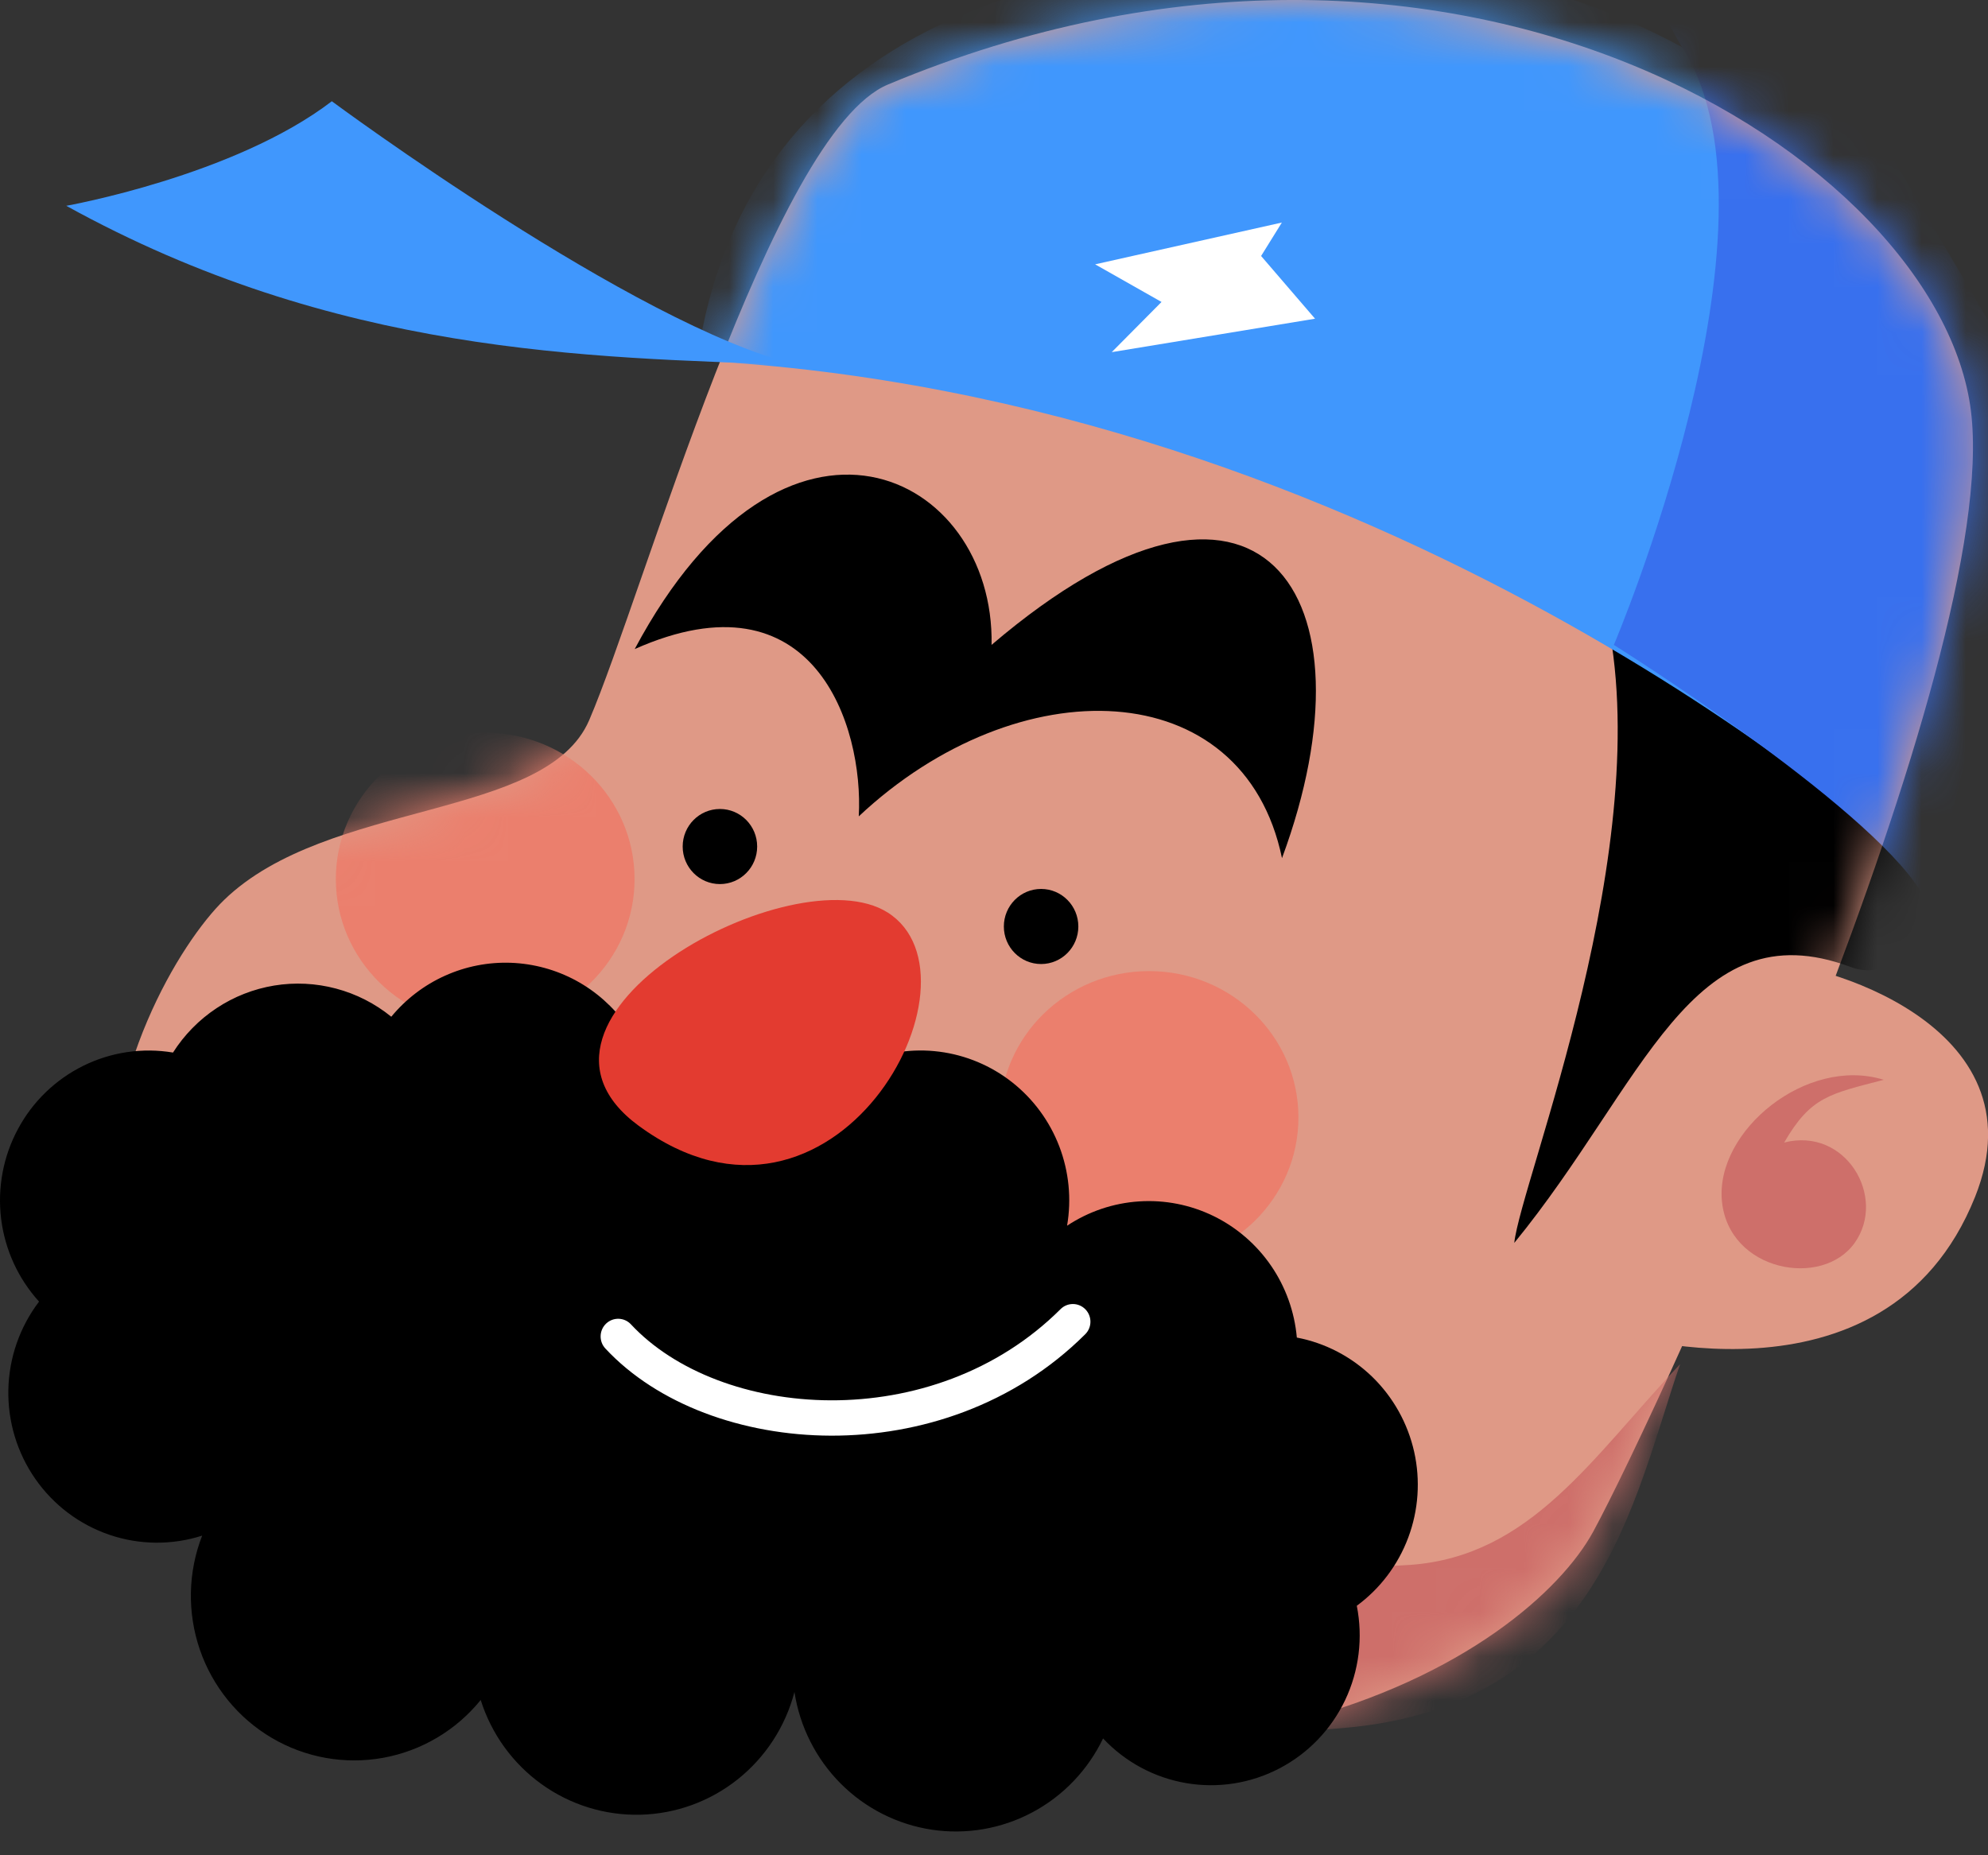 <svg width="45" height="42" viewBox="0 0 45 42" fill="none" xmlns="http://www.w3.org/2000/svg">
<rect x="0" y="0" width="45" height="42" fill="#333333" stroke="none"/>
<path fill-rule="evenodd" clip-rule="evenodd" d="M44.613 9.298C43.895 3.577 32.911 -3.451 20.099 1.914C17.477 3.011 14.566 13.444 13.337 16.303C12.36 18.574 7.423 18.096 5.072 20.374C3.12 22.265 -2.242 32.256 12.491 37.414C16.444 38.798 19.902 36.516 22.823 36.657C25.365 36.78 27.491 39.447 29.292 38.98C33.137 37.984 35.334 36.016 36.066 34.669C37.565 31.909 45.33 15.019 44.613 9.298Z" fill="#DF9986"/>
<mask id="mask0_1178_30" style="mask-type:alpha" maskUnits="userSpaceOnUse" x="2" y="0" width="43" height="40">
<path fill-rule="evenodd" clip-rule="evenodd" d="M44.609 9.298C43.892 3.577 32.907 -3.451 20.095 1.914C17.474 3.011 14.562 13.444 13.333 16.303C12.356 18.574 7.419 18.096 5.068 20.374C3.116 22.265 -2.246 32.256 12.488 37.414C16.44 38.798 19.898 36.516 22.819 36.657C25.361 36.78 27.487 39.447 29.288 38.98C33.133 37.984 35.331 36.016 36.062 34.669C37.561 31.909 45.326 15.019 44.609 9.298Z" fill="#DF9986"/>
</mask>
<g mask="url(#mask0_1178_30)">
<path fill-rule="evenodd" clip-rule="evenodd" d="M38.031 30.882C36.97 33.95 36.215 38.615 30.423 39.118C24.631 39.622 21.125 37.888 21.125 37.888L26.009 34.385C26.009 34.385 28.792 35.656 31.926 35.426C34.655 35.227 36.036 32.995 38.031 30.882Z" fill="#CE6F6A"/>
<path d="M10.983 23.214C12.85 23.214 14.364 21.731 14.364 19.901C14.364 18.071 12.85 16.587 10.983 16.587C9.115 16.587 7.602 18.071 7.602 19.901C7.602 21.731 9.115 23.214 10.983 23.214Z" fill="#EB7F6D"/>
<path d="M26.01 28.611C27.878 28.611 29.391 27.127 29.391 25.297C29.391 23.467 27.878 21.984 26.01 21.984C24.143 21.984 22.629 23.467 22.629 25.297C22.629 27.127 24.143 28.611 26.01 28.611Z" fill="#EB7F6D"/>
<path fill-rule="evenodd" clip-rule="evenodd" d="M36.344 13.842C37.545 19.101 34.422 26.751 34.277 28.137C37.211 24.548 38.289 20.548 41.885 21.889C43.729 22.577 44.139 18.386 44.139 18.386C44.139 18.386 35.142 8.583 36.344 13.842Z" fill="black"/>
<path fill-rule="evenodd" clip-rule="evenodd" d="M15.777 8.162C31.293 8.968 42.538 18.822 43.203 19.522C43.867 20.223 45.843 10.21 45.739 9.298C45.634 8.386 41.322 0.502 32.871 -0.642C24.421 -1.786 16.875 0.415 15.777 8.162Z" fill="#4097FD"/>
<path fill-rule="evenodd" clip-rule="evenodd" d="M38.128 1.157C40.554 5.126 36.531 14.6 36.531 14.6C36.531 14.6 42.234 18.177 43.481 20.185C43.897 20.854 46.205 9.298 46.205 9.298L41.697 1.63C41.697 1.63 35.702 -2.813 38.128 1.157Z" fill="#3870EE"/>
</g>
<path fill-rule="evenodd" clip-rule="evenodd" d="M40.011 21.794C38.794 23.268 36.348 30.125 36.348 30.125C36.348 30.125 42.668 32.193 44.707 27.096C46.283 23.154 41.078 21.748 40.011 21.794Z" fill="#DF9986"/>
<path fill-rule="evenodd" clip-rule="evenodd" d="M42.64 24.445C40.898 23.903 38.824 25.599 38.977 27.19C39.129 28.782 41.248 29.172 41.982 28.137C42.716 27.102 41.78 25.507 40.386 25.865C40.989 24.822 41.419 24.764 42.64 24.445Z" fill="#CE6F6A"/>
<path fill-rule="evenodd" clip-rule="evenodd" d="M22.445 14.599C22.52 10.696 17.767 8.316 14.367 14.694C18.425 12.889 19.552 16.431 19.439 18.481C23.048 15.092 28.145 15.224 29.019 19.427C31.235 13.444 28.533 9.405 22.445 14.599Z" fill="black"/>
<path fill-rule="evenodd" clip-rule="evenodd" d="M18.03 8.257C14.392 7.388 7.511 2.292 7.511 2.292C5.306 3.983 1.5 4.659 1.5 4.659C7.581 8.016 13.265 8.094 18.03 8.257Z" fill="#4097FD"/>
<path fill-rule="evenodd" clip-rule="evenodd" d="M30.712 36.352C30.856 37.074 30.763 37.824 30.448 38.488C30.132 39.152 29.611 39.694 28.962 40.033C28.314 40.372 27.573 40.49 26.853 40.367C26.133 40.245 25.471 39.89 24.969 39.355C24.626 40.071 24.064 40.658 23.367 41.029C22.669 41.401 21.872 41.538 21.092 41.421C20.312 41.303 19.589 40.938 19.03 40.377C18.471 39.816 18.104 39.09 17.983 38.304C17.779 39.085 17.329 39.778 16.701 40.279C16.073 40.78 15.3 41.062 14.499 41.082C13.699 41.102 12.913 40.86 12.261 40.392C11.608 39.924 11.124 39.255 10.881 38.485C10.323 39.173 9.54 39.637 8.672 39.794C7.805 39.951 6.91 39.791 6.15 39.342C5.389 38.893 4.813 38.185 4.524 37.346C4.236 36.506 4.254 35.591 4.576 34.764C3.893 34.983 3.159 34.977 2.48 34.746C1.801 34.516 1.212 34.072 0.8 33.481C0.388 32.89 0.174 32.182 0.189 31.46C0.204 30.738 0.448 30.039 0.884 29.466C0.411 28.945 0.111 28.289 0.025 27.589C-0.06 26.888 0.073 26.178 0.407 25.558C0.74 24.937 1.258 24.437 1.887 24.127C2.516 23.817 3.225 23.712 3.916 23.828C4.171 23.427 4.507 23.085 4.901 22.824C5.296 22.562 5.741 22.388 6.207 22.311C6.673 22.235 7.15 22.258 7.607 22.38C8.063 22.501 8.489 22.718 8.857 23.017C9.187 22.618 9.602 22.3 10.072 22.089C10.542 21.877 11.054 21.777 11.569 21.796C12.083 21.816 12.586 21.953 13.04 22.199C13.493 22.445 13.884 22.793 14.183 23.215C14.559 22.851 15.012 22.58 15.509 22.423C16.006 22.266 16.532 22.227 17.046 22.309C17.56 22.392 18.048 22.593 18.472 22.898C18.896 23.203 19.244 23.603 19.488 24.066C20.045 23.821 20.657 23.731 21.26 23.808C21.863 23.885 22.434 24.125 22.912 24.502C23.391 24.88 23.759 25.381 23.978 25.952C24.196 26.523 24.258 27.144 24.154 27.748C24.641 27.426 25.201 27.236 25.782 27.198C26.362 27.159 26.943 27.273 27.467 27.528C27.99 27.783 28.44 28.171 28.771 28.653C29.102 29.135 29.303 29.696 29.355 30.28C29.999 30.403 30.594 30.714 31.066 31.173C31.538 31.633 31.866 32.222 32.011 32.867C32.155 33.512 32.109 34.186 31.878 34.805C31.647 35.425 31.242 35.962 30.712 36.352Z" fill="black"/>
<path fill-rule="evenodd" clip-rule="evenodd" d="M20.094 20.658C17.98 19.318 11.123 23.039 14.458 25.486C18.884 28.733 22.456 22.157 20.094 20.658Z" fill="#E33B30"/>
<path fill-rule="evenodd" clip-rule="evenodd" d="M29.016 5.038L24.789 5.984L26.292 6.836L25.165 7.972L29.767 7.215L28.546 5.795L29.016 5.038Z" fill="white"/>
<path fill-rule="evenodd" clip-rule="evenodd" d="M13.721 29.963C13.881 29.812 14.132 29.82 14.282 29.981C15.272 31.044 16.967 31.695 18.808 31.701C20.642 31.706 22.567 31.072 24.007 29.636C24.163 29.481 24.414 29.483 24.568 29.64C24.722 29.797 24.721 30.05 24.565 30.205C22.953 31.812 20.815 32.507 18.806 32.501C16.805 32.494 14.879 31.791 13.703 30.528C13.553 30.367 13.561 30.114 13.721 29.963Z" fill="white"/>
<ellipse cx="16.296" cy="19.164" rx="0.843" ry="0.85" fill="black"/>
<ellipse cx="23.566" cy="20.974" rx="0.843" ry="0.85" fill="black"/>
</svg>
